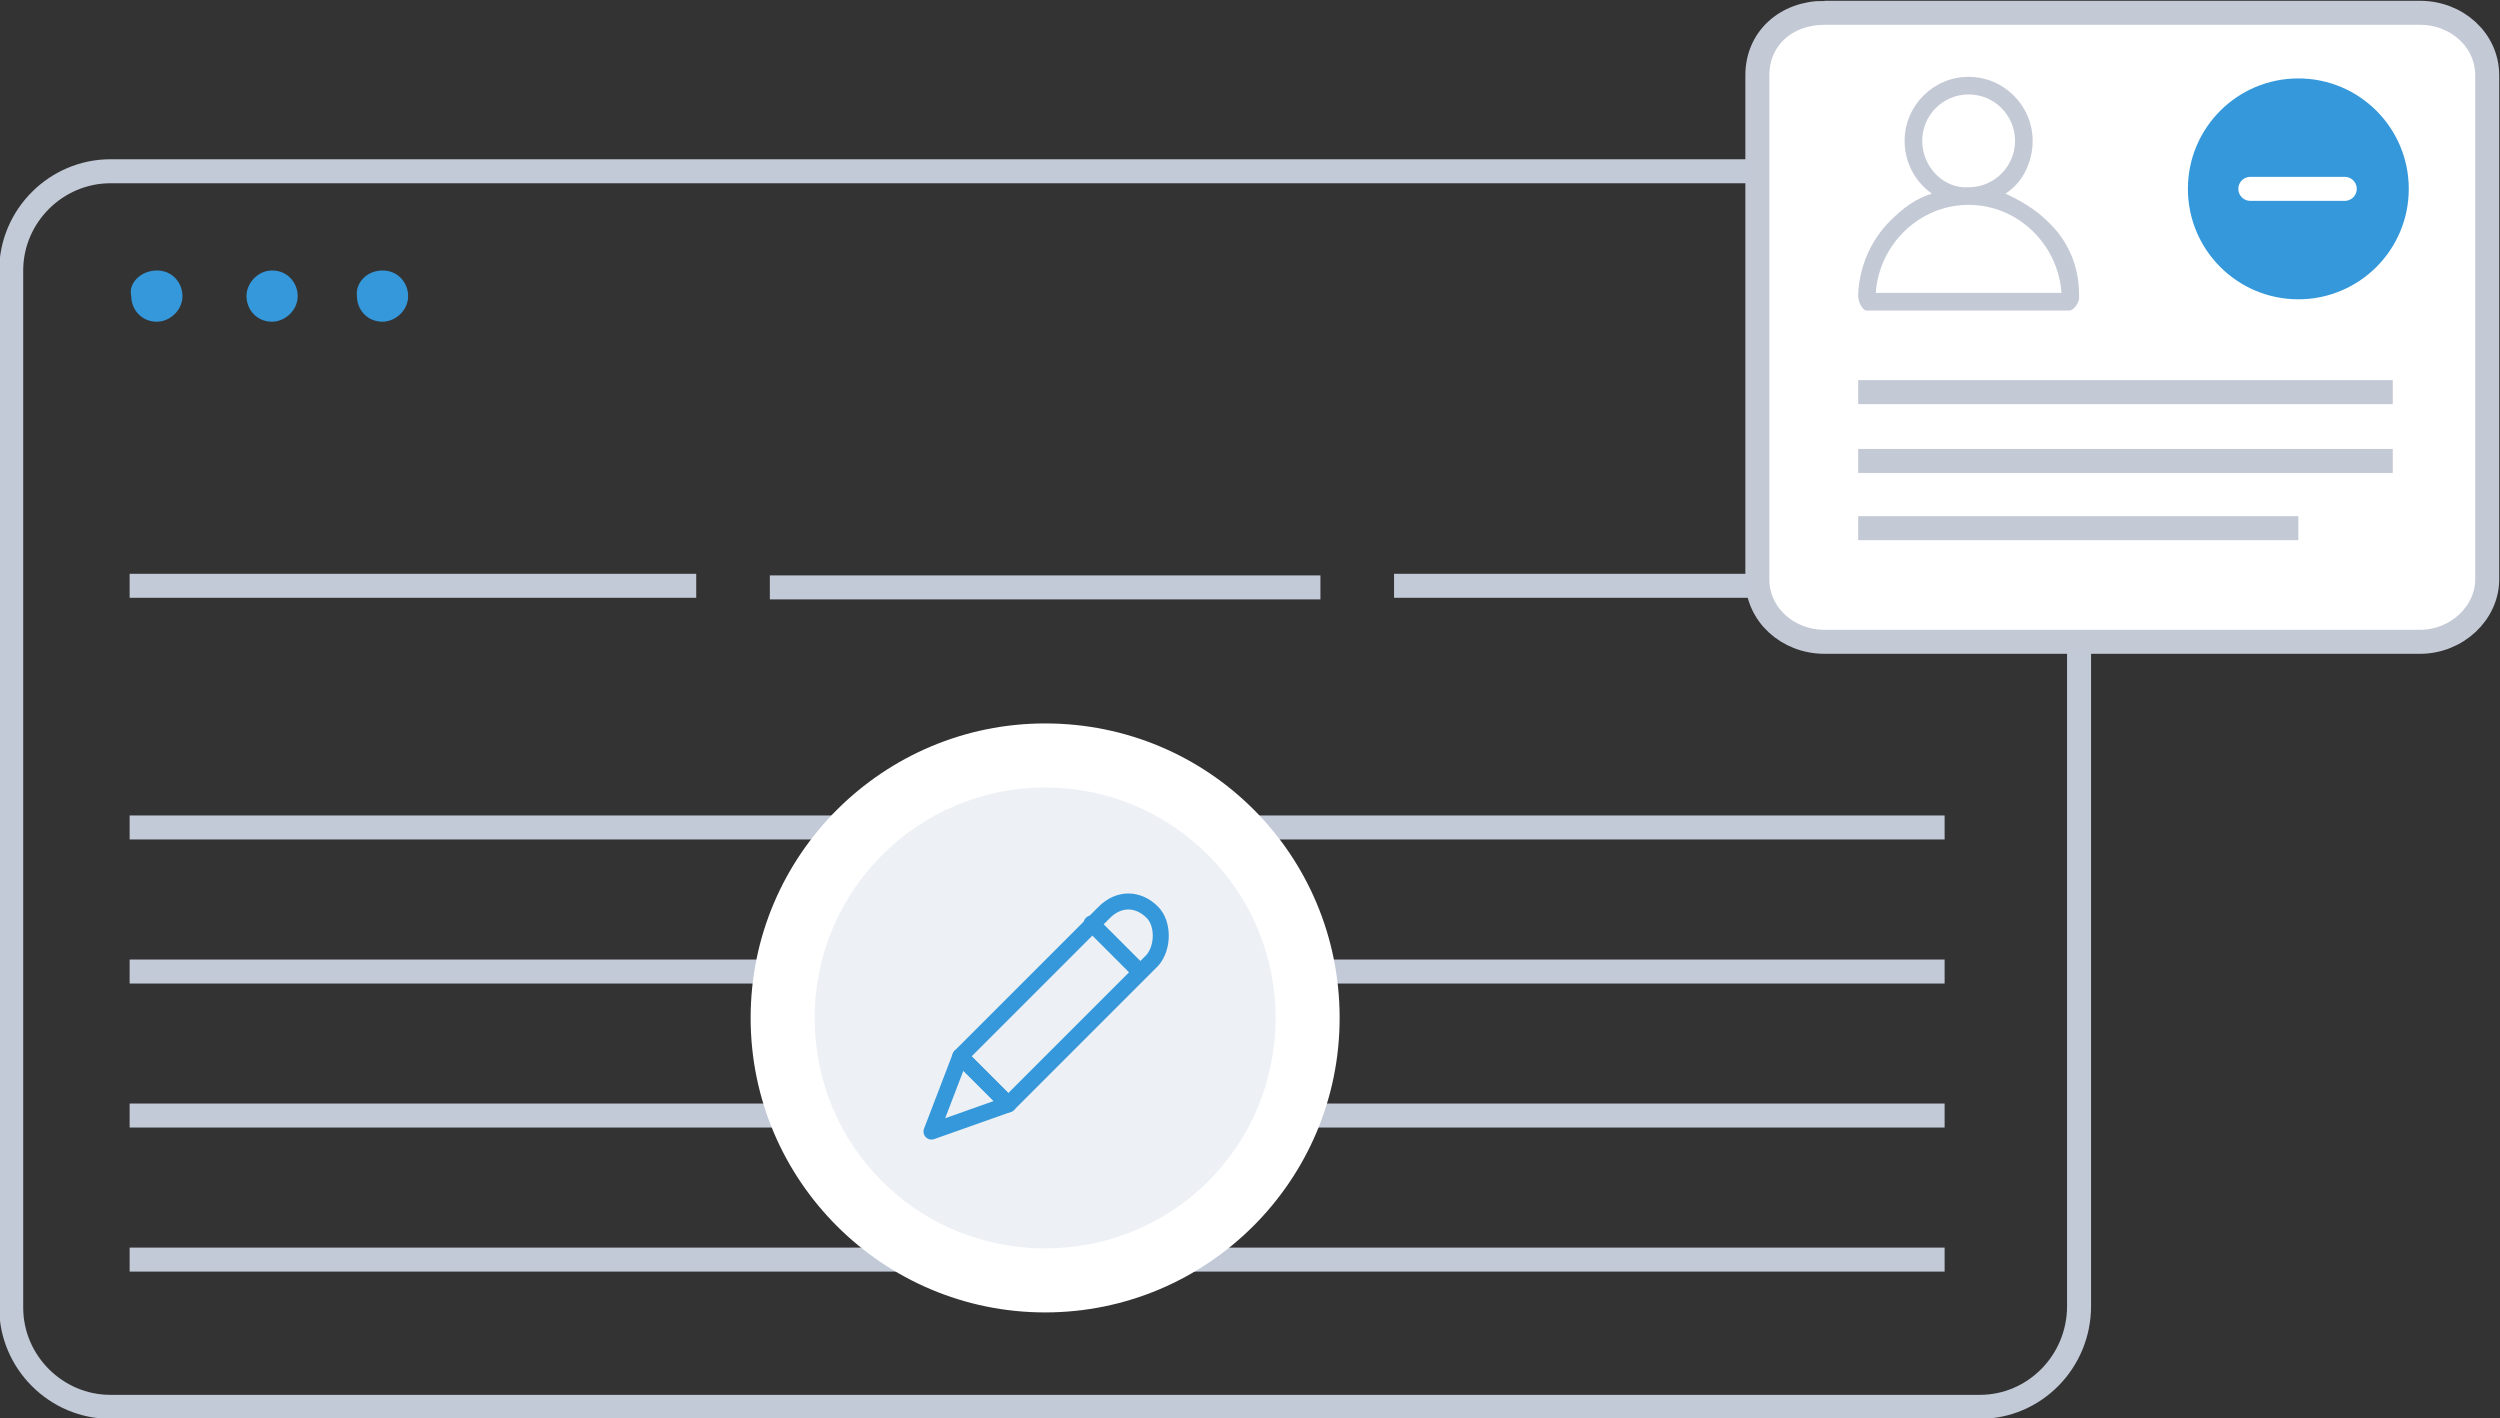 <svg xmlns="http://www.w3.org/2000/svg" id="Слой_1" viewBox="0 0 156.2 88.6">
    <rect x="0" y="0" width="156.2" height="88.6" fill="#333333" stroke="none"/>
    <style>
        .st0{fill:none;stroke:#c2c9d7;stroke-width:1.5}.st1{fill:#3498db}.st1,.st2,.st3{fill-rule:evenodd;clip-rule:evenodd}.st2{stroke:#c4c9d6;stroke-width:1.5;fill:#fff}.st3{fill:#c4c9d6}.st4{fill:none;stroke:#c4c9d6;stroke-width:1.5}.st5{fill:#3498db}.st6{fill:none;stroke:#fff;stroke-width:1.5;stroke-linecap:round;stroke-linejoin:round}.st7{fill-rule:evenodd;clip-rule:evenodd;fill:#edf0f4}.st8{fill:#fff}.st9{fill:none;stroke:#3498db;stroke-linecap:round;stroke-linejoin:round;stroke-miterlimit:10}
    </style>
    <path d="M123.7 87.9H6.9c-3.4 0-6.2-2.8-6.2-6.2V16.9c0-3.4 2.8-6.2 6.2-6.2h116.8c3.4 0 6.2 2.8 6.2 6.2v64.7c0 3.5-2.8 6.3-6.2 6.3zM48.1 36.7h34.4M87.1 36.6h35.3M8.1 36.6h35.4M8.1 51.7h113.4M8.1 60.7h113.4M8.1 69.7h113.4M8.1 78.7h113.4" class="st0"/>
    <path d="M23.9 16.9c1 0 1.6.8 1.6 1.6 0 .9-.8 1.6-1.6 1.6-1 0-1.6-.8-1.6-1.6-.1-.8.6-1.6 1.6-1.6zM17 16.9c1 0 1.6.8 1.6 1.6 0 .9-.8 1.6-1.6 1.6-1 0-1.6-.8-1.6-1.6s.7-1.6 1.6-1.6zM9.8 16.9c1 0 1.6.8 1.6 1.6 0 .9-.8 1.6-1.6 1.6-1 0-1.6-.8-1.6-1.6-.2-.8.6-1.6 1.6-1.6z" class="st1"/>
    <path d="M114 .8h37.2c2.3 0 4.2 1.7 4.2 3.9v31.5c0 2.1-1.9 3.9-4.2 3.9H114c-2.3 0-4.2-1.7-4.2-3.9V4.7c0-2.3 1.8-3.9 4.2-3.9z" class="st2"/>
    <path d="M129.9 18.4c0-1.8-.7-3.4-2-4.6-.7-.7-1.7-1.3-2.6-1.7 1.1-.7 1.7-2 1.7-3.3 0-2.2-1.8-4-4-4s-4 1.8-4 4c0 1.3.6 2.5 1.7 3.3-1 .3-1.8.9-2.6 1.7-1.2 1.2-1.9 2.8-2 4.5v.2c0 .4.3.9.5.9h12.7c.2 0 .5-.3.6-.7m-9.8-9.9c0-1.6 1.3-2.9 2.9-2.9s2.9 1.3 2.9 2.9-1.3 2.9-2.9 2.9c-1.6.1-2.9-1.3-2.9-2.9zm2.9 4c3.1 0 5.6 2.5 5.8 5.5h-11.6c.2-3 2.7-5.5 5.8-5.5z" class="st3"/>
    <path d="M116.1 24.5h33.4M116.1 28.8h33.4M116.1 33h27.5" class="st4"/>
    <g>
        <circle cx="143.6" cy="11.8" r="6.9" class="st5"/>
        <path d="M140.6 11.8h5.9" class="st6"/>
    </g>
    <g>
        <circle cx="65.3" cy="63.6" r="16.4" class="st7"/>
        <path d="M65.3 49.2c7.9 0 14.4 6.4 14.4 14.4S73.3 78 65.3 78s-14.4-6.4-14.4-14.4 6.5-14.4 14.4-14.4m0-4c-10.1 0-18.4 8.2-18.4 18.4S55.2 82 65.3 82s18.4-8.2 18.4-18.4-8.2-18.4-18.4-18.4z" class="st8"/>
        <g>
            <path d="M72 60l-9 9-3-3 9-9c.9-.9 2.1-.9 3 0 .7.7.7 2.2 0 3z" class="st9"/>
            <path d="M60 66l-1.8 4.7L63 69zM68.2 57.7l3 3" class="st9"/>
        </g>
    </g>
</svg>
